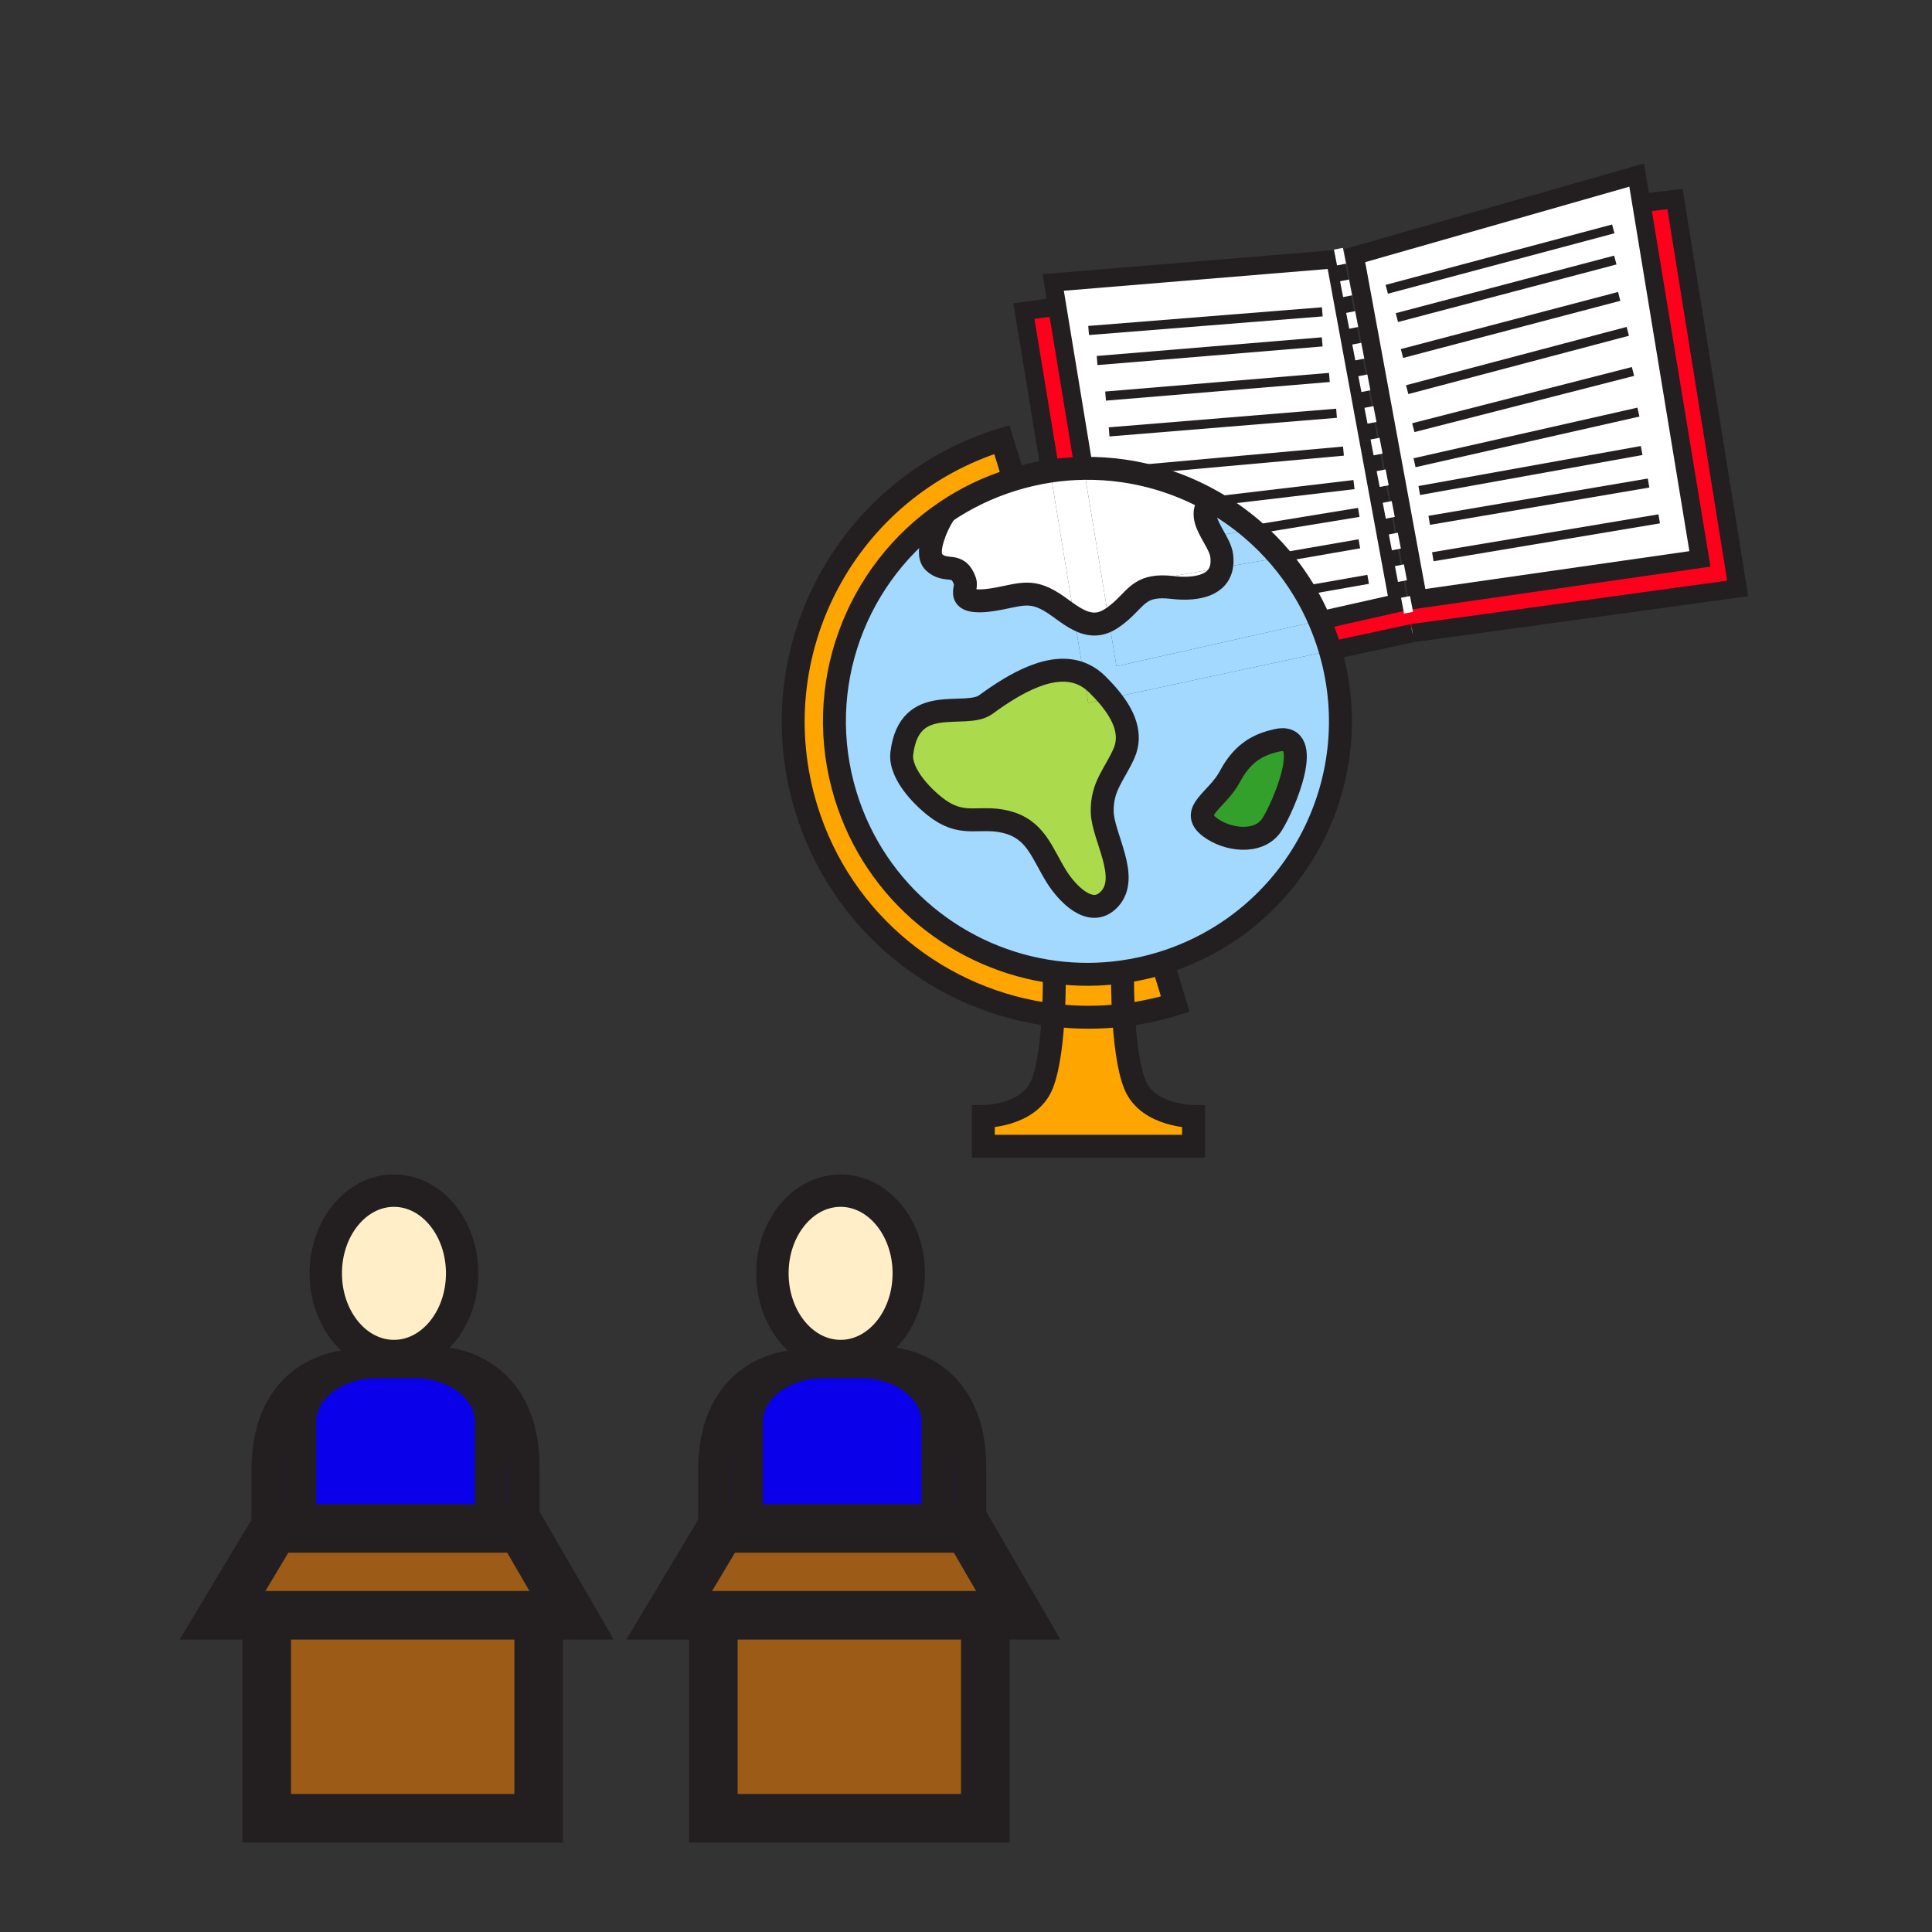 <?xml version="1.0" encoding="iso-8859-1"?>
<!-- Generator: Adobe Illustrator 12.0.1, SVG Export Plug-In . SVG Version: 6.00 Build 51448)  -->
<!DOCTYPE svg PUBLIC "-//W3C//DTD SVG 1.1//EN" "http://www.w3.org/Graphics/SVG/1.1/DTD/svg11.dtd">
<svg  version="1.1" id="Layer_1" xmlns="http://www.w3.org/2000/svg" xmlns:xlink="http://www.w3.org/1999/xlink" width="850.394" height="850.394"
	 viewBox="0 0 850.394 850.394" style="overflow:visible;enable-background:new 0 0 850.394 850.394;" xml:space="preserve">
<rect x="0" y="0" width="850.394" height="850.394" fill="#333333" stroke="none"/>
<rect style="fill:none;" width="850.394" height="850.394"/>
<g>
	<g id="XMLID_1_">
		<g>
			<polygon style="fill:#9C5B16;" points="230.38,674.4 251.61,710.99 237.1,710.99 117.39,710.99 97.94,710.99 117.81,677.84 
				120.88,672.73 132.06,672.73 216.15,672.73 229.41,672.73 			"/>
			<polygon style="fill:#9C5B16;" points="237.1,711.29 237.1,800.33 117.39,800.33 117.39,711.29 117.39,710.99 237.1,710.99 			
				"/>
			<polygon style="fill:#9C5B16;" points="433.7,711.29 433.7,800.33 313.99,800.33 313.99,711.29 313.99,710.99 433.7,710.99 			
				"/>
			<polygon style="fill:#9C5B16;" points="426.98,674.4 448.21,710.99 433.7,710.99 313.99,710.99 294.54,710.99 314.41,677.84 
				317.48,672.73 328.65,672.73 412.74,672.73 426.01,672.73 			"/>
			<path style="fill:#0B00EA;" d="M153.63,601.27c-12.62,3.771-21.57,13.311-21.57,24.471v46.99h-11.18l-3.07,5.109c0,0,0,0,0-30.58
				C117.81,603.7,151.28,601.37,153.63,601.27z"/>
			<path style="fill:#0B00EA;" d="M153.63,601.27c3.74-1.13,7.82-1.75,12.08-1.75h16.79c4.07,0,7.98,0.561,11.6,1.601
				c12.87,3.68,22.05,13.31,22.05,24.62v46.99h-84.09v-46.99C132.06,614.58,141.01,605.04,153.63,601.27z"/>
			<path style="fill:#0B00EA;" d="M229.41,672.73h-13.26v-46.99c0-11.311-9.18-20.94-22.05-24.62l0.33-1.08c0,0,35.95,0.86,35.95,46
				c0,17.8,0,25.24,0,28.36L229.41,672.73z"/>
			<path style="fill:#0B00EA;" d="M350.23,601.27c-12.63,3.771-21.58,13.311-21.58,24.471v46.99h-11.17l-3.07,5.109c0,0,0,0,0-30.58
				C314.41,603.7,347.88,601.37,350.23,601.27z"/>
			<path style="fill:#0B00EA;" d="M350.23,601.27c3.74-1.13,7.82-1.75,12.08-1.75h16.79c4.08,0,7.99,0.561,11.6,1.601
				c12.87,3.68,22.04,13.32,22.04,24.62v46.99h-84.09v-46.99C328.65,614.58,337.6,605.04,350.23,601.27z"/>
			<path style="fill:#0B00EA;" d="M426.98,646.04c0,17.8,0,25.24,0,28.36l-0.971-1.67h-13.27v-46.99c0-11.3-9.17-20.94-22.04-24.62
				l0.33-1.08C391.03,600.04,426.98,600.9,426.98,646.04z"/>
			<path style="fill:#FFEEC8;" d="M173.4,524.08c16.57,0,30.02,16.3,30.02,36.39c0,20.11-13.45,36.41-30.02,36.41
				c-16.58,0-30.01-16.3-30.01-36.41C143.39,540.38,156.82,524.08,173.4,524.08z"/>
			<path style="fill:#FFEEC8;" d="M370,524.08c16.57,0,30.01,16.3,30.01,36.39c0,20.11-13.44,36.41-30.01,36.41
				c-16.58,0-30.01-16.3-30.01-36.41C339.99,540.38,353.42,524.08,370,524.08z"/>
			<polygon style="fill:#FF001C;" points="737.28,87.57 764.86,259 621.73,278.67 619.04,264.73 624.12,263.79 748.24,246 
				722.45,89.43 			"/>
			<polygon style="fill:#FFFFFF;" points="722.45,89.43 748.24,246 624.12,263.79 596.29,112.52 720.41,77.06 			"/>
			<path style="fill:#FF001C;" d="M585.07,284.79c-1.23-3.99-2.66-7.86-4.28-11.61l34.75-7.81l3.5-0.64l2.69,13.94l-36.171,7.78
				C585.41,285.9,585.24,285.34,585.07,284.79z"/>
			<path style="fill:#33A02C;" d="M561.85,325.91c17.131-4.04,3.33,28.82-2,37.07c-5.63,8.74-19.71,6.92-27.369,1.06
				c-9.23-7.06,3.279-11.66,8.93-22.33C547.41,330.38,555.07,327.51,561.85,325.91z"/>
			<path style="fill:#A3D9FF;" d="M551.37,233.18c4.34,3.73,8.41,7.82,12.149,12.22l-25.949,4.5c0.35-1.48,0.43-3.2,0.199-5.17
				c-0.329-2.82-2.01-5.76-3.68-8.72L551.37,233.18z"/>
			<path style="fill:#A3D9FF;" d="M533.62,220.68c6.3,3.57,12.24,7.75,17.75,12.5l-17.28,2.83c-2.63-4.67-5.229-9.4-2.52-13.83
				l0.41-1.31L533.62,220.68z"/>
			<path style="fill:#A3D9FF;" d="M533.62,220.68l-1.64,0.19l0.289-0.94C532.72,220.18,533.18,220.43,533.62,220.68z"/>
			<path style="fill:#FFA500;" d="M499.52,477.34c5.681,14.101,25.83,14.101,25.83,14.101v13.1H479.16h-46.34v-13.1
				c0,0,20.14,0,25.83-14.101c3.04-7.53,4.369-20.28,4.96-30.53c10.14,1.23,20.51,1.271,30.949,0.011
				C495.15,457.07,496.48,469.81,499.52,477.34z"/>
			<path style="fill:#A3D9FF;" d="M563.52,245.4c3.851,4.53,7.36,9.39,10.48,14.56c2.53,4.2,4.8,8.61,6.79,13.22l-89.37,20.08
				l-3.36-20.34c0.391-0.21,0.771-0.45,1.16-0.71c8.79-5.84,10.34-12.11,18.49-13.58c2.19-0.4,4.87-0.45,8.3-0.05
				c8.57,1,19.561,0.12,21.561-8.68L563.52,245.4z"/>
			<path style="fill:#FFA500;" d="M511.74,423.8v0.01l5.58,18.17c-7.561,2.329-15.181,3.92-22.761,4.84
				c-0.51-8.94-0.46-15.971-0.46-15.971l-0.42-3.029c5.891-0.801,11.811-2.1,17.681-3.9C511.49,423.88,511.61,423.84,511.74,423.8z"
				/>
			<path style="fill:#FFFFFF;" d="M516.01,258.58c-3.43-0.4-6.109-0.35-8.3,0.05l-0.6-3.44l30.46-5.29
				C535.57,258.7,524.58,259.58,516.01,258.58z"/>
			<path style="fill:#FFFFFF;" d="M574,259.96c-3.12-5.17-6.63-10.03-10.48-14.56c-3.739-4.4-7.81-8.49-12.149-12.22
				c-5.51-4.75-11.45-8.93-17.75-12.5c-0.44-0.25-0.9-0.5-1.351-0.75c-11.64-6.4-24.43-10.73-37.729-12.65
				c-5.75-0.83-11.59-1.22-17.48-1.13l-11.72-71.17l-1.76-10.66l124.12-10.23l27.84,151.28l-34.75,7.81
				C578.8,268.57,576.53,264.16,574,259.96z"/>
			<path style="fill:#FFFFFF;" d="M537.77,244.73c0.23,1.97,0.15,3.69-0.199,5.17l-30.46,5.29l0.6,3.44
				c-8.15,1.47-9.7,7.74-18.49,13.58c-0.39,0.26-0.77,0.5-1.16,0.71l-11-66.77c5.891-0.09,11.73,0.3,17.48,1.13
				c13.3,1.92,26.09,6.25,37.729,12.65l-0.289,0.94l-0.41,1.31c-2.71,4.43-0.11,9.16,2.52,13.83
				C535.76,238.97,537.44,241.91,537.77,244.73z"/>
			<path style="fill:#ABDA4D;" d="M482.95,301.2c1.92,1.9,3.85,3.95,5.609,6.12l-9.55,2.05l-2.04-12.41
				C479.06,297.94,481.07,299.34,482.95,301.2z"/>
			<path style="fill:#FF001C;" d="M465.34,134.98l11.72,71.17c-4.909,0.07-9.85,0.47-14.81,1.21l-11.57-70.45L465.34,134.98z"/>
			<path style="fill:#A3D9FF;" d="M580.79,273.18c1.62,3.75,3.05,7.62,4.28,11.61c0.17,0.55,0.34,1.11,0.489,1.66l-97,20.87
				c-1.76-2.17-3.689-4.22-5.609-6.12c-1.88-1.86-3.891-3.26-5.98-4.24l-4.14-25.17c4.71,2.81,9.63,4.28,15.229,1.13l3.36,20.34
				L580.79,273.18z"/>
			<path style="fill:#ABDA4D;" d="M488.56,307.32c5.9,7.22,10,15.72,6.131,24.38c-4.15,9.31-9.78,14.4-9.54,25.65
				c0.229,10.94,12.31,28.67,3.159,38.44c-8.34,8.9-19.05-3.11-23.359-10.09c-6.44-10.39-9.03-20.76-22.3-23.98
				c-11.17-2.71-18.24,2.15-28.9-5.12c-6.46-4.41-17.97-15.64-16.8-25.07c3.37-27.11,27.87-14.79,36.96-21.41
				c12.59-9.17,29.64-19.51,43.06-13.16l2.04,12.41L488.56,307.32z"/>
			<path style="fill:#FFA500;" d="M494.1,430.85c0,0-0.05,7.03,0.46,15.971c-10.439,1.26-20.81,1.22-30.949-0.011
				c0.52-8.939,0.46-15.96,0.46-15.96l0.38-2.899c9.56,1.24,19.38,1.229,29.229-0.13L494.1,430.85z"/>
			<path style="fill:#FFFFFF;" d="M462.25,207.36c4.96-0.74,9.9-1.14,14.81-1.21l11,66.77c-5.6,3.15-10.52,1.68-15.229-1.13
				L462.25,207.36z"/>
			<path style="fill:#FFFFFF;" d="M446.33,210.96c5.29-1.61,10.61-2.8,15.92-3.6l10.58,64.43c-2.35-1.4-4.65-3.13-6.95-4.79
				c-11.88-8.56-16.1-5.11-29-3.03c-2.72,0.44-9.52,1.25-11.59-1.02c-1.83-2.03,0.29-4.71-0.56-7.15c-3.11-8.94-8.3-3.21-13.71-8.41
				c-4.47-4.28,2.15-18.23,5.23-22.11l-0.01-0.02c8.92-6.03,18.87-10.86,29.7-14.18C446.07,211.04,446.19,211,446.33,210.96z"/>
			<path style="fill:#A3D9FF;" d="M532.48,364.04c7.659,5.86,21.739,7.68,27.369-1.06c5.33-8.25,19.131-41.11,2-37.07
				c-6.779,1.6-14.439,4.47-20.439,15.8C535.76,352.38,523.25,356.98,532.48,364.04z M585.56,286.45
				c16.921,58.15-15.84,119.31-73.819,137.35c-0.13,0.04-0.25,0.08-0.38,0.12c-5.87,1.8-11.79,3.1-17.681,3.9
				c-9.85,1.359-19.67,1.37-29.229,0.13c-41.97-5.42-78.98-34.66-92.22-77.74c-14.74-47.95,4.51-98.24,44.01-124.95l0.01,0.02
				c-3.08,3.88-9.7,17.83-5.23,22.11c5.41,5.2,10.6-0.53,13.71,8.41c0.85,2.44-1.27,5.12,0.56,7.15c2.07,2.27,8.87,1.46,11.59,1.02
				c12.9-2.08,17.12-5.53,29,3.03c2.3,1.66,4.601,3.39,6.95,4.79l4.14,25.17c-13.42-6.35-30.47,3.99-43.06,13.16
				c-9.09,6.62-33.59-5.7-36.96,21.41c-1.17,9.43,10.34,20.66,16.8,25.07c10.66,7.27,17.73,2.41,28.9,5.12
				c13.27,3.22,15.859,13.59,22.3,23.98c4.31,6.98,15.02,18.99,23.359,10.09c9.15-9.77-2.93-27.5-3.159-38.44
				c-0.24-11.25,5.39-16.34,9.54-25.65c3.869-8.66-0.23-17.16-6.131-24.38L585.56,286.45z"/>
			<path style="fill:#FFA500;" d="M416.24,225.26c-39.5,26.71-58.75,77-44.01,124.95c13.24,43.08,50.25,72.32,92.22,77.74
				l-0.38,2.899c0,0,0.06,7.021-0.46,15.96c-49.43-5.97-93.15-40.229-108.71-90.89c-21.09-68.62,17.44-141.34,86.06-162.43
				l5.37,17.47c-0.14,0.04-0.26,0.08-0.39,0.12C435.11,214.4,425.16,219.23,416.24,225.26z"/>
		</g>
		<g>
			<polyline style="fill:none;stroke:#231F20;stroke-width:8.048;" points="477.06,206.15 465.34,134.98 463.58,124.32 
				587.7,114.09 615.54,265.37 580.79,273.18 			"/>
			<polygon style="fill:none;stroke:#231F20;stroke-width:8.048;" points="722.45,89.43 748.24,246 624.12,263.79 596.29,112.52 
				720.41,77.06 			"/>
			<polyline style="fill:none;stroke:#FFFFFF;stroke-width:4.024;stroke-dasharray:7.094;" points="589.14,109.48 589.95,113.66 
				619.04,264.73 621.73,278.67 			"/>
			<polyline style="fill:none;stroke:#231F20;stroke-width:8.048;" points="621.73,278.67 764.86,259 737.28,87.57 722.45,89.43 
				720.41,89.68 			"/>
			<polyline style="fill:none;stroke:#231F20;stroke-width:8.048;" points="462.25,207.36 450.68,136.91 465.34,134.98 
				467.53,134.69 			"/>
			<line style="fill:none;stroke:#231F20;stroke-width:8.048;" x1="621.73" y1="278.67" x2="585.56" y2="286.45"/>
			<line style="fill:none;stroke:#231F20;stroke-width:4.024;" x1="479.17" y1="145.47" x2="582.03" y2="137.26"/>
			<line style="fill:none;stroke:#231F20;stroke-width:4.024;" x1="482.9" y1="158.69" x2="581.99" y2="150.48"/>
			<line style="fill:none;stroke:#231F20;stroke-width:4.024;" x1="486.63" y1="174.34" x2="585.14" y2="166.14"/>
			<line style="fill:none;stroke:#231F20;stroke-width:4.024;" x1="488.19" y1="190.1" x2="588.29" y2="181.9"/>
			<line style="fill:none;stroke:#231F20;stroke-width:4.024;" x1="494.54" y1="207.28" x2="591.34" y2="198.56"/>
			<line style="fill:none;stroke:#231F20;stroke-width:4.024;" x1="533.62" y1="220.68" x2="595.98" y2="213.3"/>
			<line style="fill:none;stroke:#231F20;stroke-width:4.024;" x1="551.37" y1="233.18" x2="598.09" y2="225.53"/>
			<line style="fill:none;stroke:#231F20;stroke-width:4.024;" x1="563.52" y1="245.4" x2="598.34" y2="239.36"/>
			<line style="fill:none;stroke:#231F20;stroke-width:4.024;" x1="574" y1="259.96" x2="602.21" y2="255"/>
			<line style="fill:none;stroke:#231F20;stroke-width:4.024;" x1="710.1" y1="100.75" x2="610.4" y2="127.34"/>
			<line style="fill:none;stroke:#231F20;stroke-width:4.024;" x1="711" y1="114.46" x2="614.85" y2="139.8"/>
			<line style="fill:none;stroke:#231F20;stroke-width:4.024;" x1="712.71" y1="130.46" x2="617.1" y2="155.6"/>
			<line style="fill:none;stroke:#231F20;stroke-width:4.024;" x1="716.49" y1="145.84" x2="619.39" y2="171.51"/>
			<line style="fill:none;stroke:#231F20;stroke-width:4.024;" x1="718.78" y1="163.5" x2="622.08" y2="188.24"/>
			<line style="fill:none;stroke:#231F20;stroke-width:4.024;" x1="721.17" y1="181.39" x2="622.62" y2="203.68"/>
			<line style="fill:none;stroke:#231F20;stroke-width:4.024;" x1="722.59" y1="198.3" x2="624.71" y2="215.91"/>
			<line style="fill:none;stroke:#231F20;stroke-width:4.024;" x1="725.64" y1="212.61" x2="629.09" y2="229.03"/>
			<line style="fill:none;stroke:#231F20;stroke-width:4.024;" x1="730.32" y1="228.37" x2="630.67" y2="245.06"/>
			<path style="fill:none;stroke:#231F20;stroke-width:10.097;" d="M532.27,219.93c0.45,0.25,0.91,0.5,1.351,0.75
				c6.3,3.57,12.24,7.75,17.75,12.5c4.34,3.73,8.41,7.82,12.149,12.22c3.851,4.53,7.36,9.39,10.48,14.56
				c2.53,4.2,4.8,8.61,6.79,13.22c1.62,3.75,3.05,7.62,4.28,11.61c0.17,0.55,0.34,1.11,0.489,1.66
				c16.921,58.15-15.84,119.31-73.819,137.35c-0.13,0.04-0.25,0.08-0.38,0.12c-5.87,1.8-11.79,3.1-17.681,3.9
				c-9.85,1.359-19.67,1.37-29.229,0.13c-41.97-5.42-78.98-34.66-92.22-77.74c-14.74-47.95,4.51-98.24,44.01-124.95
				c8.92-6.03,18.87-10.86,29.7-14.18c0.13-0.04,0.25-0.08,0.39-0.12c5.29-1.61,10.61-2.8,15.92-3.6c4.96-0.74,9.9-1.14,14.81-1.21
				c5.891-0.09,11.73,0.3,17.48,1.13C507.84,209.2,520.63,213.53,532.27,219.93z"/>
			<path style="fill:none;stroke:#231F20;stroke-width:10.097;" d="M446.33,210.96l-5.37-17.47
				c-68.62,21.09-107.15,93.81-86.06,162.43c15.56,50.66,59.28,84.92,108.71,90.89c10.14,1.23,20.51,1.271,30.949,0.011
				c7.58-0.92,15.2-2.511,22.761-4.84l-5.58-18.17"/>
			<path style="fill:none;stroke:#231F20;stroke-width:10.097;" d="M494.1,430.85c0,0-0.05,7.03,0.46,15.971
				c0.591,10.25,1.921,22.989,4.96,30.52c5.681,14.101,25.83,14.101,25.83,14.101v13.1H479.16h-46.34v-13.1
				c0,0,20.14,0,25.83-14.101c3.04-7.53,4.369-20.28,4.96-30.53c0.52-8.939,0.46-15.96,0.46-15.96"/>
			<path style="fill:none;stroke:#231F20;stroke-width:10.097;" d="M416.25,225.28c-3.08,3.88-9.7,17.83-5.23,22.11
				c5.41,5.2,10.6-0.53,13.71,8.41c0.85,2.44-1.27,5.12,0.56,7.15c2.07,2.27,8.87,1.46,11.59,1.02c12.9-2.08,17.12-5.53,29,3.03
				c2.3,1.66,4.601,3.39,6.95,4.79c4.71,2.81,9.63,4.28,15.229,1.13c0.391-0.21,0.771-0.45,1.16-0.71
				c8.79-5.84,10.34-12.11,18.49-13.58c2.19-0.4,4.87-0.45,8.3-0.05c8.57,1,19.561,0.12,21.561-8.68c0.35-1.48,0.43-3.2,0.199-5.17
				c-0.329-2.82-2.01-5.76-3.68-8.72c-2.63-4.67-5.229-9.4-2.52-13.83"/>
			<path style="fill:none;stroke:#231F20;stroke-width:10.097;" d="M476.97,296.96c-13.42-6.35-30.47,3.99-43.06,13.16
				c-9.09,6.62-33.59-5.7-36.96,21.41c-1.17,9.43,10.34,20.66,16.8,25.07c10.66,7.27,17.73,2.41,28.9,5.12
				c13.27,3.22,15.859,13.59,22.3,23.98c4.31,6.98,15.02,18.99,23.359,10.09c9.15-9.77-2.93-27.5-3.159-38.44
				c-0.24-11.25,5.39-16.34,9.54-25.65c3.869-8.66-0.23-17.16-6.131-24.38c-1.76-2.17-3.689-4.22-5.609-6.12
				C481.07,299.34,479.06,297.94,476.97,296.96z"/>
			<path style="fill:none;stroke:#231F20;stroke-width:10.097;" d="M559.85,362.98c5.33-8.25,19.131-41.11,2-37.07
				c-6.779,1.6-14.439,4.47-20.439,15.8c-5.65,10.67-18.16,15.27-8.93,22.33C540.14,369.9,554.22,371.72,559.85,362.98z"/>
			<path style="fill:none;stroke:#231F20;stroke-width:14.253;" d="M203.42,560.47c0,20.11-13.45,36.41-30.02,36.41
				c-16.58,0-30.01-16.3-30.01-36.41c0-20.09,13.43-36.39,30.01-36.39C189.97,524.08,203.42,540.38,203.42,560.47z"/>
			<path style="fill:none;stroke:#231F20;stroke-width:14.253;" d="M216.15,672.73v-46.99c0-11.311-9.18-20.94-22.05-24.62
				c-3.62-1.04-7.53-1.601-11.6-1.601h-16.79c-4.26,0-8.34,0.62-12.08,1.75c-12.62,3.771-21.57,13.311-21.57,24.471v46.99"/>
			<polygon style="fill:none;stroke:#231F20;stroke-width:21.38;" points="216.15,672.73 229.41,672.73 230.38,674.4 
				251.61,710.99 237.1,710.99 117.39,710.99 97.94,710.99 117.81,677.84 120.88,672.73 132.06,672.73 			"/>
			<polyline style="fill:none;stroke:#231F20;stroke-width:21.38;" points="117.39,711.29 117.39,800.33 237.1,800.33 
				237.1,711.29 			"/>
			<path style="fill:none;stroke:#231F20;stroke-width:14.253;" d="M153.76,601.26c0,0-0.04,0-0.13,0.01
				c-2.35,0.101-35.82,2.431-35.82,45.99c0,30.58,0,30.58,0,30.58"/>
			<path style="fill:none;stroke:#231F20;stroke-width:14.253;" d="M194.43,600.04c0,0,35.95,0.86,35.95,46c0,17.8,0,25.24,0,28.36
				c0,2.229,0,2.229,0,2.229"/>
			<path style="fill:none;stroke:#231F20;stroke-width:14.253;" d="M400.01,560.47c0,20.11-13.44,36.41-30.01,36.41
				c-16.58,0-30.01-16.3-30.01-36.41c0-20.09,13.43-36.39,30.01-36.39C386.57,524.08,400.01,540.38,400.01,560.47z"/>
			<path style="fill:none;stroke:#231F20;stroke-width:14.253;" d="M412.74,672.73v-46.99c0-11.3-9.17-20.94-22.04-24.62
				c-3.61-1.04-7.52-1.601-11.6-1.601h-16.79c-4.26,0-8.34,0.62-12.08,1.75c-12.63,3.771-21.58,13.311-21.58,24.471v46.99"/>
			<polygon style="fill:none;stroke:#231F20;stroke-width:21.38;" points="412.74,672.73 426.01,672.73 426.98,674.4 
				448.21,710.99 433.7,710.99 313.99,710.99 294.54,710.99 314.41,677.84 317.48,672.73 328.65,672.73 			"/>
			<polyline style="fill:none;stroke:#231F20;stroke-width:21.38;" points="313.99,711.29 313.99,800.33 433.7,800.33 
				433.7,711.29 			"/>
			<path style="fill:none;stroke:#231F20;stroke-width:14.253;" d="M350.36,601.26c0,0-0.04,0-0.13,0.01
				c-2.35,0.101-35.82,2.431-35.82,45.99c0,30.58,0,30.58,0,30.58"/>
			<path style="fill:none;stroke:#231F20;stroke-width:14.253;" d="M391.03,600.04c0,0,35.951,0.86,35.951,46
				c0,17.8,0,25.24,0,28.36c0,2.229,0,2.229,0,2.229"/>
		</g>
	</g>
</g>
<rect style="fill:none;" width="850.394" height="850.394"/>
</svg>
